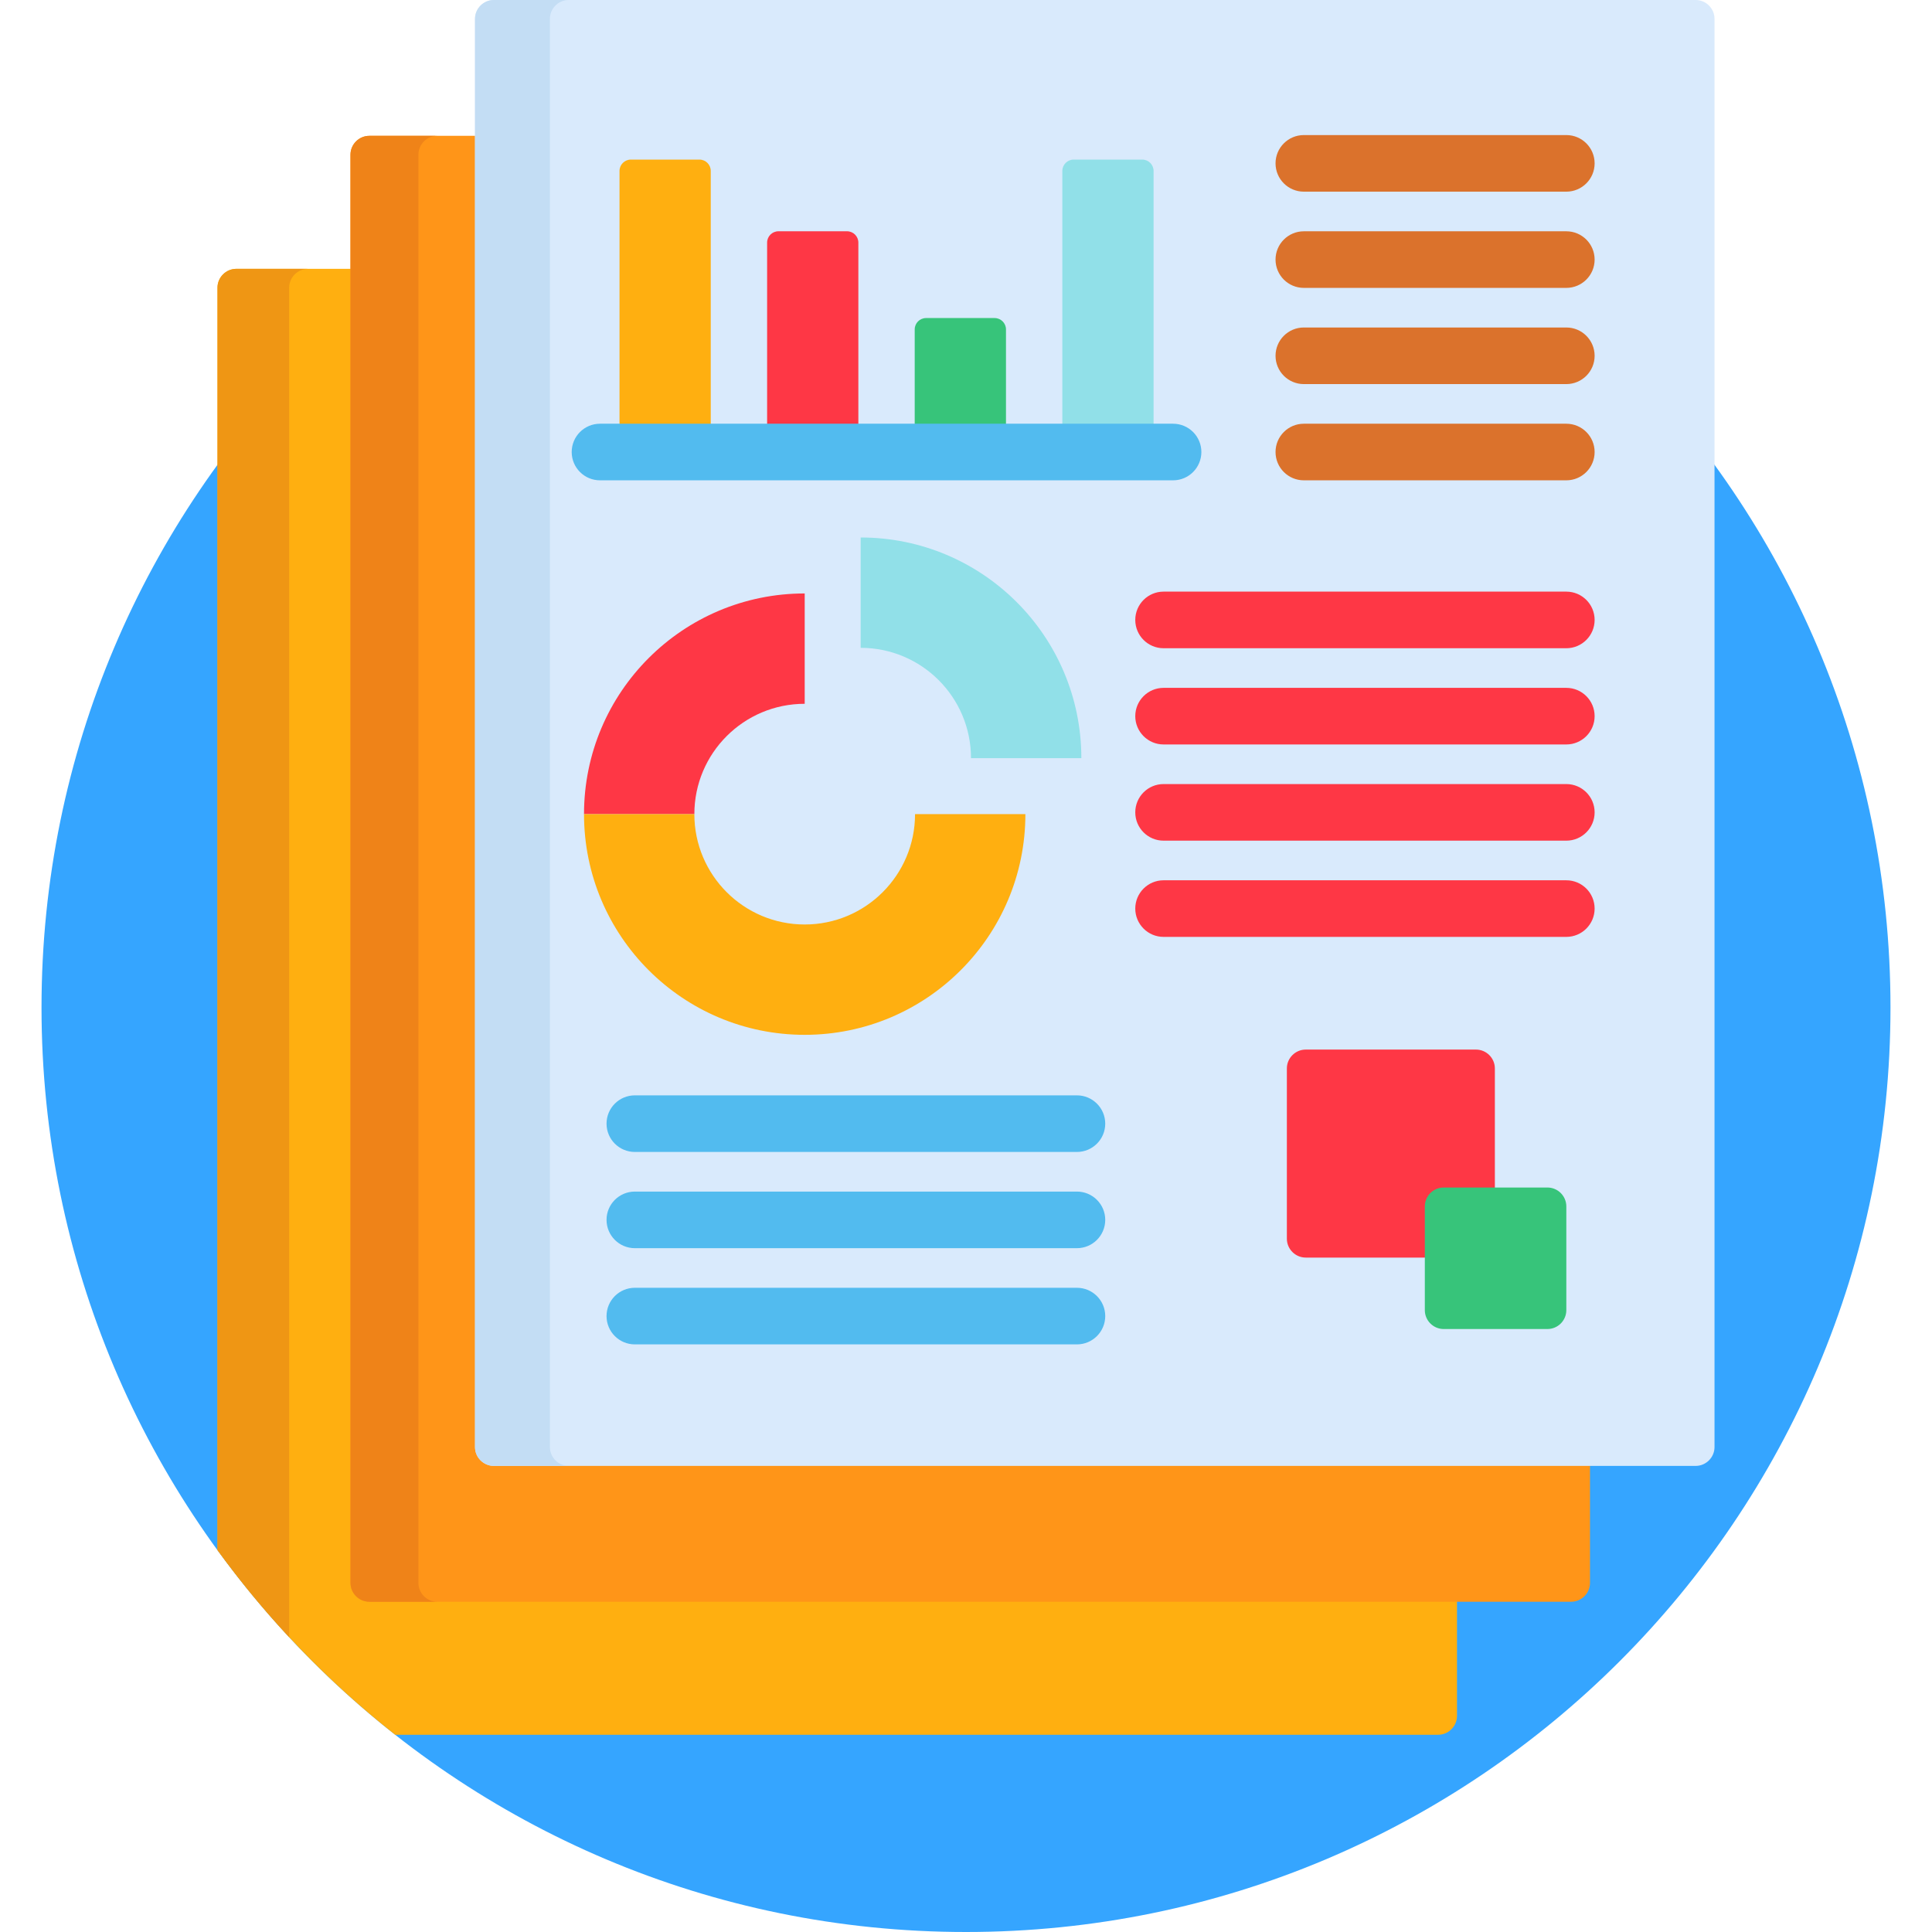 <svg width="88" height="88" viewBox="0 0 88 88" fill="none" xmlns="http://www.w3.org/2000/svg">
<path d="M44 88C67.256 88 86.109 69.147 86.109 45.891C86.109 22.634 67.256 3.781 44 3.781C20.744 3.781 1.891 22.634 1.891 45.891C1.891 69.147 20.744 88 44 88Z" fill="#35A5FF"/>
<path d="M17.311 72.47C16.838 72.47 16.451 72.083 16.451 71.611V12.245H10.765C10.293 12.245 9.906 12.632 9.906 13.105V70.605C12.203 73.769 14.928 76.602 17.999 79.016H65.504C65.977 79.016 66.364 78.629 66.364 78.156V72.47L17.311 72.47Z" fill="#FFAF10"/>
<path d="M13.172 13.105C13.172 12.632 13.558 12.245 14.031 12.245H10.765C10.293 12.245 9.906 12.632 9.906 13.105V70.605C10.914 71.994 12.005 73.319 13.172 74.573V13.105Z" fill="#EF9614"/>
<path d="M22.983 66.283C22.51 66.283 22.123 65.896 22.123 65.424V6.187H16.824C16.351 6.187 15.964 6.574 15.964 7.047V72.098C15.964 72.571 16.351 72.957 16.824 72.957H71.563C72.036 72.957 72.422 72.571 72.422 72.098V66.283H22.983Z" fill="#FF9518"/>
<path d="M19.058 72.098V7.047C19.058 6.574 19.445 6.187 19.917 6.187H16.824C16.351 6.187 15.964 6.574 15.964 7.047V72.098C15.964 72.571 16.351 72.957 16.824 72.957H19.917C19.445 72.957 19.058 72.571 19.058 72.098Z" fill="#EF8318"/>
<path d="M78.094 65.911C78.094 66.383 77.707 66.77 77.235 66.77H22.495C22.023 66.77 21.636 66.383 21.636 65.911V0.859C21.636 0.387 22.023 0 22.495 0H77.235C77.707 0 78.094 0.387 78.094 0.859V65.911Z" fill="#D9EAFC"/>
<path d="M25.047 65.911V0.859C25.047 0.387 25.434 0 25.906 0H22.495C22.023 0 21.636 0.387 21.636 0.859V65.911C21.636 66.383 22.023 66.77 22.495 66.77H25.906C25.434 66.77 25.047 66.383 25.047 65.911Z" fill="#C3DDF4"/>
<path d="M71.344 8.73H59.388C58.676 8.73 58.099 8.153 58.099 7.441C58.099 6.729 58.676 6.152 59.388 6.152H71.344C72.056 6.152 72.633 6.729 72.633 7.441C72.633 8.153 72.055 8.73 71.344 8.73Z" fill="#DB722C"/>
<path d="M71.344 13.113H59.388C58.676 13.113 58.099 12.536 58.099 11.824C58.099 11.112 58.676 10.535 59.388 10.535H71.344C72.056 10.535 72.633 11.112 72.633 11.824C72.633 12.536 72.055 13.113 71.344 13.113Z" fill="#DB722C"/>
<path d="M71.344 17.495H59.388C58.676 17.495 58.099 16.918 58.099 16.206C58.099 15.494 58.676 14.917 59.388 14.917H71.344C72.056 14.917 72.633 15.494 72.633 16.206C72.633 16.918 72.055 17.495 71.344 17.495Z" fill="#DB722C"/>
<path d="M71.344 21.878H59.388C58.676 21.878 58.099 21.301 58.099 20.589C58.099 19.877 58.676 19.3 59.388 19.3H71.344C72.056 19.3 72.633 19.877 72.633 20.589C72.633 21.301 72.055 21.878 71.344 21.878Z" fill="#DB722C"/>
<path d="M49.053 52.47H28.916C28.204 52.47 27.627 51.893 27.627 51.181C27.627 50.469 28.204 49.892 28.916 49.892H49.053C49.764 49.892 50.342 50.469 50.342 51.181C50.342 51.893 49.764 52.47 49.053 52.47Z" fill="#52BBEF"/>
<path d="M49.053 56.853H28.916C28.204 56.853 27.627 56.276 27.627 55.563C27.627 54.852 28.204 54.275 28.916 54.275H49.053C49.764 54.275 50.342 54.852 50.342 55.563C50.342 56.276 49.764 56.853 49.053 56.853Z" fill="#52BBEF"/>
<path d="M49.053 61.235H28.916C28.204 61.235 27.627 60.658 27.627 59.946C27.627 59.234 28.204 58.657 28.916 58.657H49.053C49.764 58.657 50.342 59.234 50.342 59.946C50.342 60.658 49.764 61.235 49.053 61.235Z" fill="#52BBEF"/>
<path d="M71.344 29.526H52.999C52.287 29.526 51.71 28.949 51.71 28.237C51.71 27.525 52.287 26.948 52.999 26.948H71.344C72.056 26.948 72.633 27.525 72.633 28.237C72.633 28.949 72.055 29.526 71.344 29.526Z" fill="#FE3745"/>
<path d="M71.344 33.909H52.999C52.287 33.909 51.71 33.331 51.71 32.62C51.71 31.908 52.287 31.331 52.999 31.331H71.344C72.056 31.331 72.633 31.908 72.633 32.62C72.633 33.331 72.055 33.909 71.344 33.909Z" fill="#FE3745"/>
<path d="M71.344 38.291H52.999C52.287 38.291 51.71 37.714 51.71 37.002C51.71 36.29 52.287 35.713 52.999 35.713H71.344C72.056 35.713 72.633 36.29 72.633 37.002C72.633 37.714 72.055 38.291 71.344 38.291Z" fill="#FE3745"/>
<path d="M71.344 42.674H52.999C52.287 42.674 51.71 42.096 51.71 41.385C51.71 40.673 52.287 40.096 52.999 40.096H71.344C72.056 40.096 72.633 40.673 72.633 41.385C72.633 42.096 72.055 42.674 71.344 42.674Z" fill="#FE3745"/>
<path d="M26.601 37.083H31.627C31.627 34.307 33.877 32.057 36.653 32.057V27.031C31.102 27.031 26.601 31.531 26.601 37.083Z" fill="#FE3745"/>
<path d="M39.202 24.482V29.508C41.978 29.508 44.228 31.758 44.228 34.534H49.254C49.254 28.982 44.753 24.482 39.202 24.482Z" fill="#91E0E8"/>
<path d="M41.679 37.083C41.679 39.858 39.429 42.109 36.653 42.109C33.877 42.109 31.627 39.858 31.627 37.083H26.601C26.601 42.634 31.102 47.135 36.653 47.135C42.204 47.135 46.705 42.634 46.705 37.083H41.679Z" fill="#FFAF10"/>
<path d="M32.374 19.787V7.784C32.374 7.501 32.142 7.269 31.859 7.269H28.734C28.45 7.269 28.218 7.501 28.218 7.784V19.787H32.374Z" fill="#FFAF10"/>
<path d="M39.097 19.787V11.05C39.097 10.766 38.865 10.534 38.582 10.534H35.457C35.173 10.534 34.941 10.766 34.941 11.05V19.787H39.097Z" fill="#FE3745"/>
<path d="M45.821 19.787V15.003C45.821 14.719 45.588 14.487 45.305 14.487H42.18C41.896 14.487 41.664 14.719 41.664 15.003V19.787H45.821Z" fill="#37C47A"/>
<path d="M52.544 19.787V7.784C52.544 7.501 52.312 7.269 52.028 7.269H48.903C48.62 7.269 48.388 7.501 48.388 7.784V19.787H52.544Z" fill="#91E0E8"/>
<path d="M65.242 54.95C65.242 54.666 65.474 54.434 65.758 54.434H68.089V48.666C68.089 48.193 67.702 47.807 67.229 47.807H59.474C59.002 47.807 58.615 48.193 58.615 48.666V56.421C58.615 56.894 59.002 57.281 59.474 57.281H65.242V54.95Z" fill="#FE3745"/>
<path d="M71.344 59.676C71.344 60.149 70.957 60.535 70.484 60.535H65.758C65.285 60.535 64.899 60.149 64.899 59.676V54.95C64.899 54.477 65.285 54.09 65.758 54.09H70.484C70.957 54.09 71.344 54.477 71.344 54.95V59.676Z" fill="#37C47A"/>
<path d="M53.432 21.878H27.329C26.617 21.878 26.04 21.301 26.04 20.589C26.04 19.877 26.617 19.3 27.329 19.3H53.432C54.144 19.3 54.721 19.877 54.721 20.589C54.721 21.301 54.144 21.878 53.432 21.878Z" fill="#52BBEF"/>
</svg>
